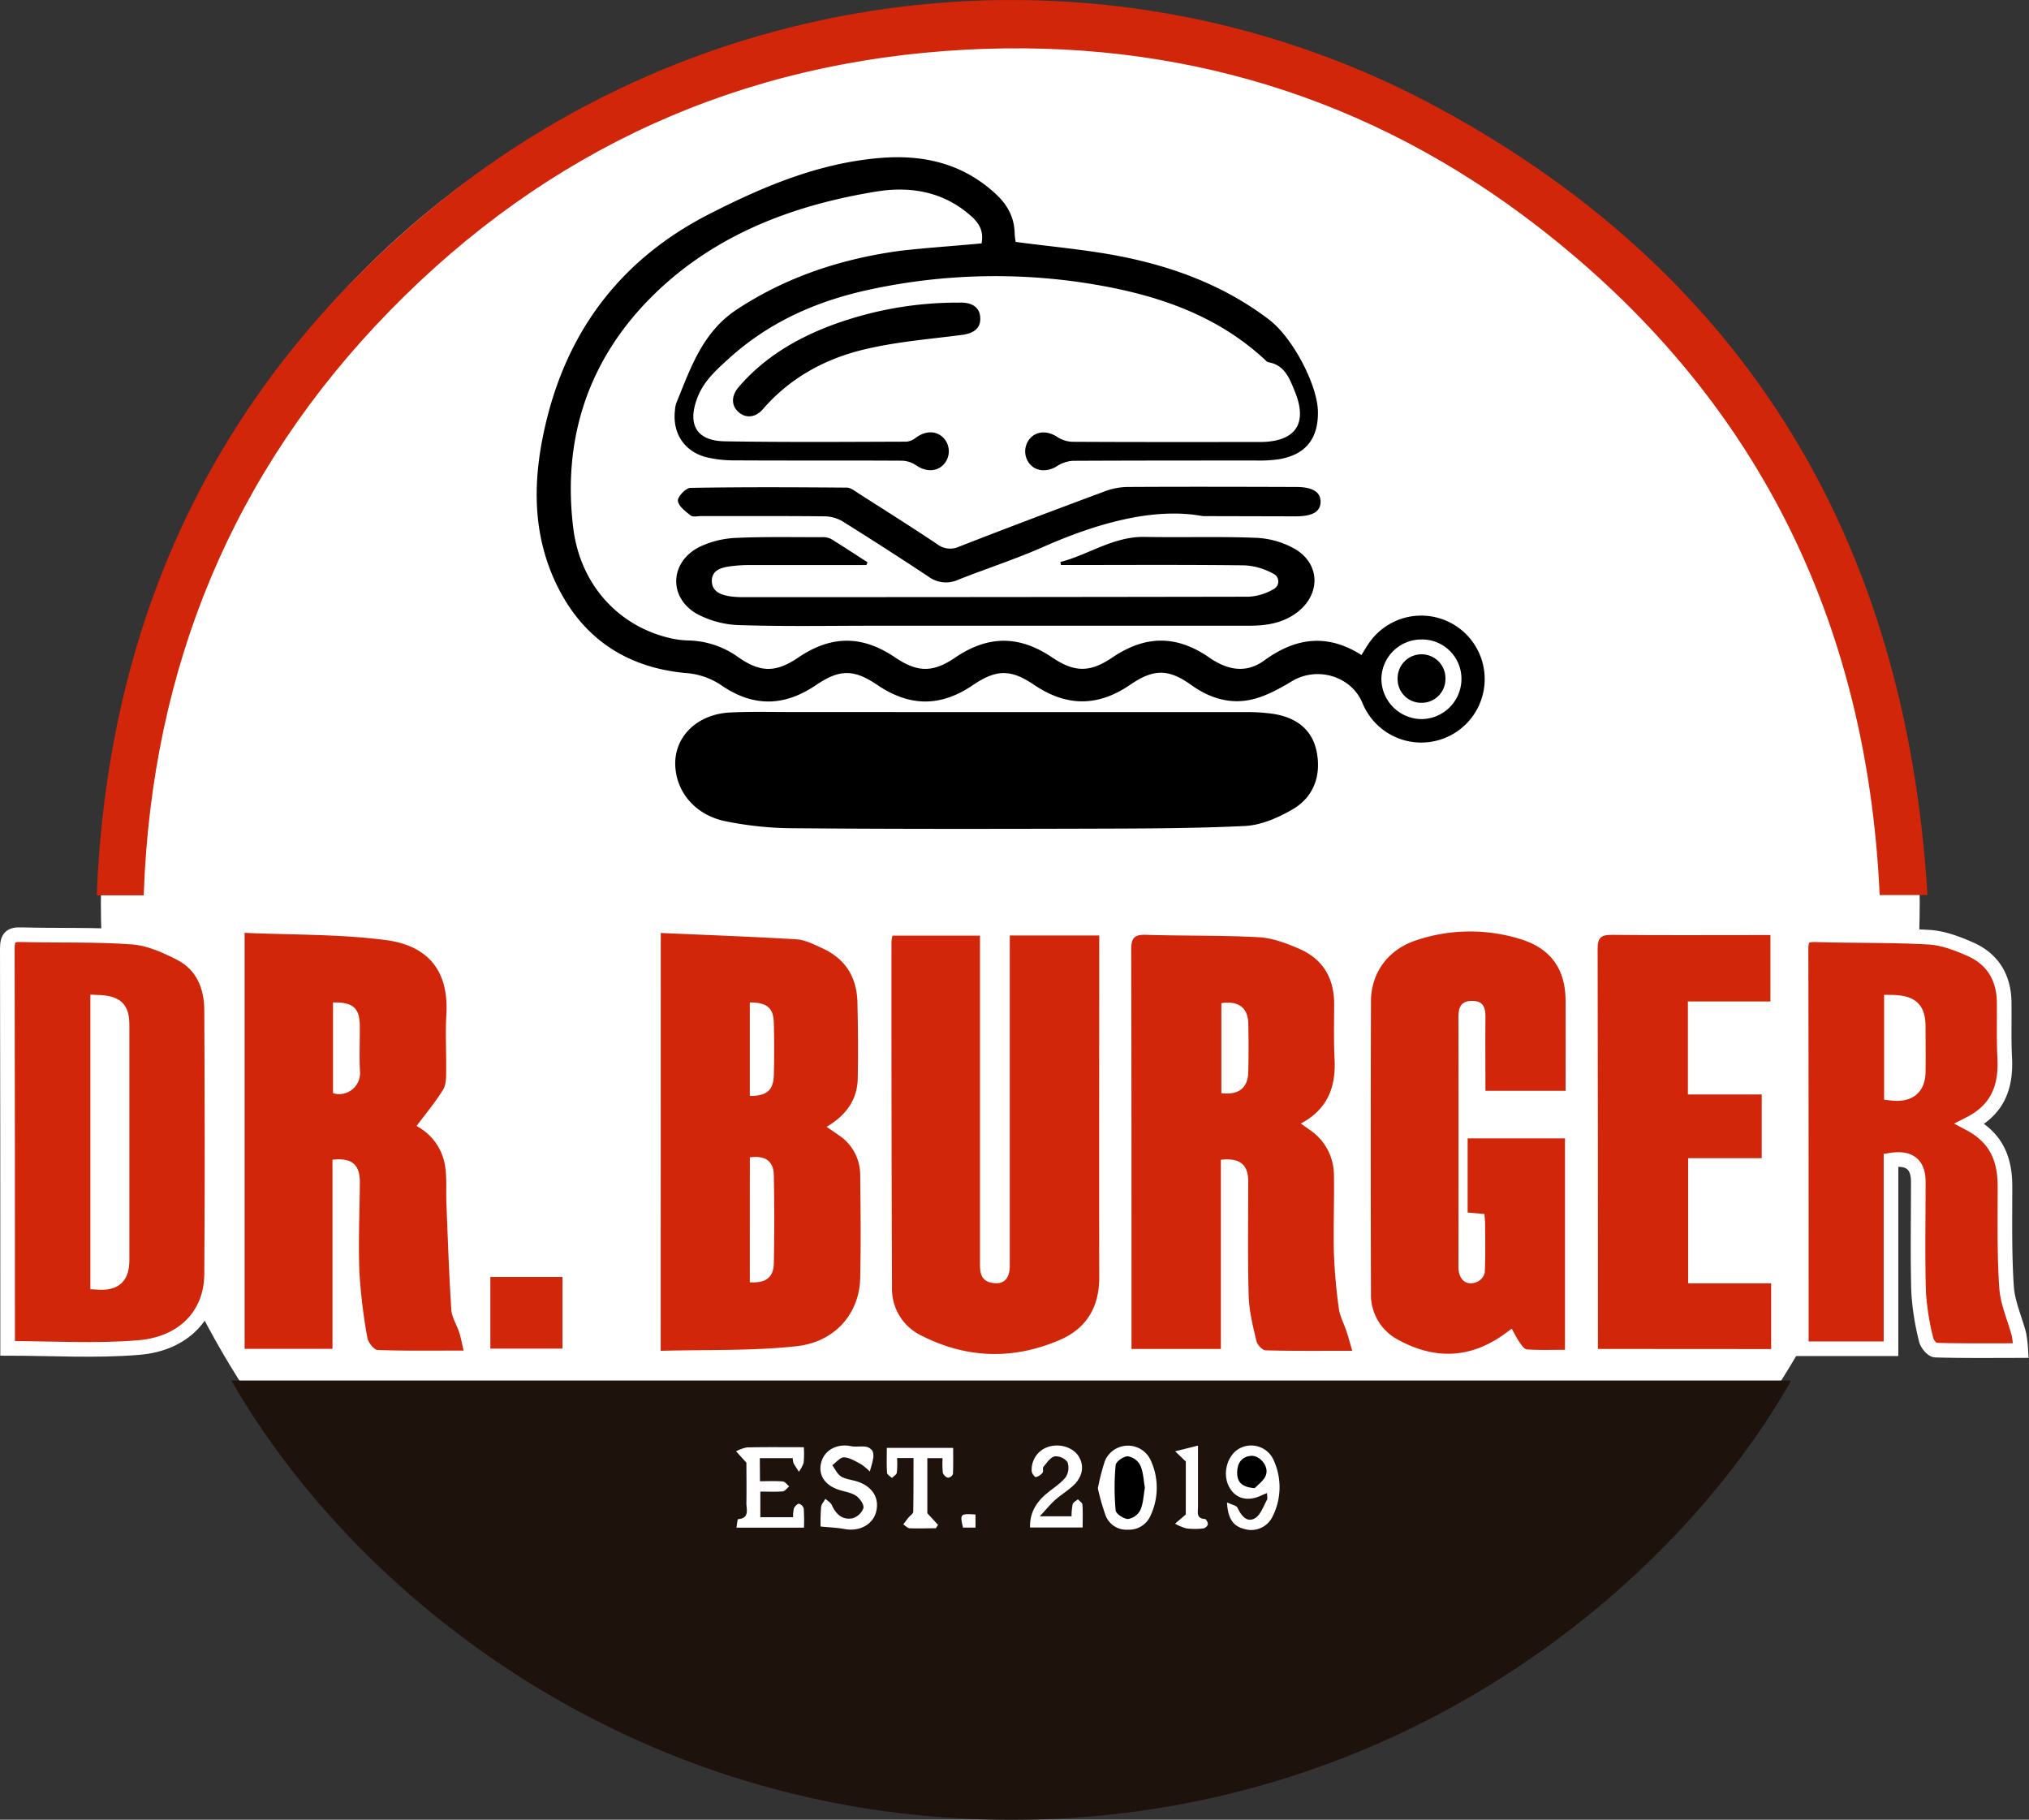 <svg id="Capa_1" data-name="Capa 1" xmlns="http://www.w3.org/2000/svg" viewBox="0 0 554.74 497.41"><rect x="0" y="0" width="554.74" height="497.41" fill="#333333" stroke="none"/><defs><style>.cls-1{fill:#fff;}.cls-2{fill:#1e120d;}.cls-3,.cls-4,.cls-5{fill:#d12609;}.cls-3{stroke:#d12609;}.cls-3,.cls-4{stroke-miterlimit:10;}.cls-4{stroke:#fff;stroke-width:4px;}</style></defs><ellipse class="cls-1" cx="276.22" cy="246.85" rx="248.64" ry="246.04"/><rect class="cls-1" x="24.22" y="270.31" width="11.01" height="85.3" rx="5.5"/><rect class="cls-1" x="514.77" y="267.72" width="11.46" height="40.36" rx="5.73"/><path class="cls-2" d="M266.38,533.18H692.82c-31.4,55.55-105.07,117.39-206.51,120C379.24,655.88,300.55,592.8,266.38,533.18Zm144.48,21.23h9a4.9,4.9,0,0,0,.22,1.37c.42.81,1,1.57,1.45,2.35a9.11,9.11,0,0,0,1.31-2.45,26.8,26.8,0,0,0,.05-4.26c-5.42,0-10.47-.06-15.52.05a10.48,10.48,0,0,0-3,1.07l2.82,3.11c0,3,.07,7,0,10.94-.05,1.74,1,4.2-2.24,4.49-.23,0-.33,1.54-.48,2.33h18.46a51.83,51.83,0,0,0-.06-5.19,1.92,1.92,0,0,0-1.28-1.35c-.47,0-1.17.71-1.4,1.26a8.8,8.8,0,0,0-.23,2.42H411v-7c2.21,0,4.18.11,6.13-.06.62-.06,1.17-.88,1.75-1.36-.57-.47-1.11-1.3-1.71-1.35-2.05-.17-4.11-.06-6.27-.06Zm16.61,18.69c2.46.24,4.55.31,6.58.69,4.06.75,7.75-1.22,8.62-4.78.93-3.75-1.05-6.89-5.23-8.23-1.47-.47-3.13-.6-4.4-1.38-1-.64-1.6-2-2.37-3.06,1.07-.77,2.18-2.2,3.21-2.15,1.58.08,3.17,1.08,4.65,1.88a15.21,15.21,0,0,1,2.4,2c.29-1.09.66-2.16.85-3.26a3.9,3.9,0,0,0-.07-2.28,2.73,2.73,0,0,0-1.81-1.24c-1.36-.21-2.81.11-4.15-.16-3.6-.74-7,.92-8,4.11-1.07,3.37.55,6.3,4.34,7.69,1.66.61,3.55.79,5,1.72,1.06.68,2.29,2.4,2.1,3.4a4.53,4.53,0,0,1-3,2.8c-2.69.52-4.51-1.07-5.63-3.57-.31-.71-1.16-1.18-1.77-1.76-.41.75-1.11,1.48-1.18,2.27A52.57,52.57,0,0,0,427.47,573.1Zm33.36-18.68a24.44,24.44,0,0,0,.07,4,2.23,2.23,0,0,0,1.41,1.35,1.73,1.73,0,0,0,1.35-1c.12-2.41.06-4.83.06-7.16H445.58c0,2.41-.09,4.6.06,6.78,0,.5.87,1,1.34,1.43.47-.48,1.26-.9,1.34-1.44a26.11,26.11,0,0,0,.07-4h4.49c0,5,0,9.82-.07,14.64,0,.58-.91,1.13-1.37,1.71s-.9,1.19-1.35,1.78c.56.37,1.11,1,1.68,1.06,2.4.12,4.81,0,7.21,0l.61-.92-2.93-3.19V554.42Zm77.76,12.09c.22,4.12,1.47,6.47,4.75,7.26a6.46,6.46,0,0,0,7.77-3.54,17.68,17.68,0,0,0,.32-15.06,6.71,6.71,0,0,0-9.09-3.58c-3.56,1.64-5.15,6.87-3.21,10.59,1.74,3.36,5.18,4.24,9.07,2.33.36-.18.73-.31,1.33-.56,0,.79.19,1.43,0,1.83-1,1.81-1.8,4.27-3.4,5.12-2.2,1.17-3.68-.85-4.67-2.94C541.13,567.35,540,567.17,538.59,566.51Zm-35.31-3.84a63.15,63.15,0,0,0,2.16,7.53,6.1,6.1,0,0,0,6.12,3.76,6.36,6.36,0,0,0,6.11-3.82,17.91,17.91,0,0,0,.09-15.08,6.84,6.84,0,0,0-12.54.08A59.46,59.46,0,0,0,503.28,562.67Zm-18.54,10.7h14.38c0-2.27.09-4.25-.06-6.22,0-.53-.81-1-1.24-1.5-.49.45-1.27.82-1.43,1.37a16.47,16.47,0,0,0-.3,3.28h-8.68c1.76-1.9,2.83-3.25,4.11-4.39,1.56-1.39,3.37-2.5,4.92-3.9,2.65-2.38,3.21-5.41,1.65-8s-5.29-3.73-8.52-2.64a6.54,6.54,0,0,0-4.37,6.69c.07.58.82,1.57,1.14,1.53a3.32,3.32,0,0,0,1.83-1.22c.29-.35-.06-1.23.23-1.58.92-1.08,1.87-2.59,3.06-2.86a4,4,0,0,1,3.51,1.56,4.73,4.73,0,0,1-.5,4.15c-1.41,1.76-3.48,3-5.25,4.5C486.39,566.51,484.63,569.41,484.74,573.37Zm42.58-3.56-2.93,2.51a13.5,13.5,0,0,0,3.12,1.3,19.3,19.3,0,0,0,4.62,0,1.71,1.71,0,0,0,1.23-1.11c.06-.47-.49-1.45-.8-1.47-2.52-.12-1.88-2-1.9-3.36,0-5.27,0-10.54,0-16.7l-6.25,1.56,2.92,2.79Zm-57.49,0c-4.2-.27-4.3-.16-3.41,3.59h3.41Z" transform="translate(-203.12 -155.83)"/><path class="cls-3" d="M241.93,400.06H230.09c3.17-75.79,32.87-138.54,91.38-186.85,77.42-63.91,186.6-75.34,275-27.28C680.71,231.7,723.58,304.41,729.58,400H717.51c-3.52-75-34-136.51-93.54-182.57-46-35.61-98.79-51.6-156.85-48.52-61.71,3.28-114.58,27.31-157.75,71.48S244.17,338.18,241.93,400.06Z" transform="translate(-203.12 -155.83)"/><path d="M471.49,222.36c.6-3.2-.52-5.32-2.67-7.29-7.52-6.83-16.65-8.41-26.05-6.89-23.35,3.79-45,12.11-61.91,29.2-17.07,17.28-24,38.68-21,62.85,1.95,15.59,12.57,27,26.92,30.13a24.48,24.48,0,0,0,4.59.54,24.21,24.21,0,0,1,13.6,4.57c6.09,4.29,10.35,4.21,16.43.08,9-6.1,17.47-6.11,26.47,0,6.15,4.15,10.37,4.15,16.45,0,9-6.09,17.47-6.09,26.48,0,6.11,4.13,10.37,4.13,16.45,0,9-6.09,17.51-6.18,26.46,0,4.95,3.44,10.06,4.46,15.06.82,8.58-6.26,17.25-7.43,26.58-1.49.66-1.06,1.21-2,1.8-2.89a17.35,17.35,0,1,1-1.51,16.05c-3.07-7.42-12.39-10.16-19.3-6-3.44,2.07-7.14,4.11-11,5-5.94,1.36-11.52-.37-16.57-4-6.29-4.48-10.34-4.36-16.7,0-8.8,6-17.32,6-26.21,0-6.36-4.32-10.31-4.3-16.72.05-8.83,6-17.27,6-26.22-.07-6.37-4.31-10.26-4.29-16.72.09-8.71,5.92-17.26,6-25.91,0a19.91,19.91,0,0,0-9.84-3.32c-17-1.62-29.14-10.38-36-26-6.17-14.1-5.44-28.79-1.85-43.31,6.27-25.36,21.08-44.21,44.42-56.13,14.72-7.52,29.87-13.92,46.61-15.33,11.81-1,22.61,1.42,31.65,9.75,3.29,3,5.2,6.49,5.26,11a16.37,16.37,0,0,0,.28,2.19c9.67,1.29,19.16,2.09,28.45,3.9,14.77,2.89,28.72,8.11,40.85,17.36,6.47,4.94,13.23,17.87,13.33,25.17.09,7.49-3.47,11.84-10.87,13a38,38,0,0,1-6,.32c-16.7,0-33.39,0-50.09.08a9,9,0,0,0-4.42,1.48c-2.47,1.55-5.4,1.52-7.26-.44a5.38,5.38,0,0,1,0-7.24c1.87-2,4.75-2,7.26-.39a8.25,8.25,0,0,0,4.13,1.39c16.91.1,33.83.06,50.75.06h1c9.45-.16,12.78-5.09,9.15-13.91-1.39-3.4-2.73-7.14-7.19-7.89a1.81,1.81,0,0,1-.81-.56c-13.7-12.77-30.66-18.16-48.58-21a162.44,162.44,0,0,0-59.7,1.71c-14.33,3.09-27.35,8.77-38.51,18.91-3.69,3.35-7,6.37-8.63,10.94-2.64,7.15,0,11.49,7.57,11.61,16.58.28,33.17.15,49.76.1a5,5,0,0,0,2.57-1.13c2.76-2,5.8-1.9,7.71.34a5.32,5.32,0,0,1-.15,7c-1.92,2.07-4.89,2.06-7.51.28a7.37,7.37,0,0,0-3.81-1.29c-15.26-.09-30.52,0-45.78-.09a32.42,32.42,0,0,1-7.87-.88c-6-1.57-9.25-6.6-8.51-12.81a7.08,7.08,0,0,1,.36-1.95c3.91-9.59,7.17-19.45,16.61-25.64,13.62-8.94,28.6-13.82,44.55-16C456.59,223.54,464,223.07,471.49,222.36ZM591.67,330.63a10.92,10.92,0,0,0-10.87,11,11.08,11.08,0,0,0,10.89,10.76,11,11,0,0,0,11-10.95A10.76,10.76,0,0,0,591.67,330.63Z" transform="translate(-203.12 -155.83)"/><path class="cls-4" d="M741.71,463c7.37,3.92,9.6,9.89,9.58,17.17,0,9.16-.18,18.35.43,27.48.3,4.36,2.27,8.61,3.39,12.93a35.15,35.15,0,0,1,.52,4.43c-8.11,0-15.71.1-23.3-.13-.93,0-2.36-1.73-2.6-2.87a71.52,71.52,0,0,1-2.05-13c-.29-10.05-.08-20.11-.09-30.17,0-4.71-2.42-6.68-7.46-5.89v51.55H695.61v-6c0-34.39,0-68.77-.08-103.16,0-3.3,1-4.09,4.11-4,10.27.32,20.57.09,30.82.67,3.84.21,7.75,1.69,11.33,3.27,6.12,2.69,9.18,7.72,9.28,14.45.07,5.08-.11,10.18.15,15.25C751.61,452.64,749.53,459,741.71,463Zm-21.47-33.21v24.86c4.77.57,7.26-1.42,7.34-5.8.07-4.08,0-8.16,0-12.24C727.57,431.58,725.81,429.88,720.24,429.79Z" transform="translate(-203.12 -155.83)"/><path class="cls-5" d="M536.91,472.85v51.71H512.48v-6c0-34.38,0-68.77-.08-103.15,0-3.25.88-4.15,4.06-4.05,10.27.32,20.57.1,30.82.66,3.74.2,7.54,1.64,11,3.14,6.41,2.74,9.56,7.9,9.6,14.91,0,5.08-.14,10.18.12,15.25.39,7.6-1.87,13.72-9.22,17.62,1,.74,1.78,1.26,2.52,1.8a14.88,14.88,0,0,1,6.52,12.09c.13,7.18-.18,14.37,0,21.55a148.16,148.16,0,0,0,1.35,15.16c.29,2.13,1.42,4.14,2.1,6.23.51,1.55.93,3.14,1.56,5.29-8.44,0-16,.08-23.63-.12-.9,0-2.31-1.47-2.54-2.48-1-4.07-2-8.21-2.14-12.35-.31-10.38-.12-20.77-.13-31.16C544.45,474.2,542.17,472.26,536.91,472.85Zm.14-18.19c4.75.54,7.27-1.45,7.36-5.83s.1-8.81,0-13.22-2.75-6.26-7.36-5.57Z" transform="translate(-203.12 -155.83)"/><path class="cls-4" d="M205.2,524.4v-6.12c0-34.36,0-68.72-.08-103.08,0-3.12.9-4,3.89-3.87,10.16.28,20.35-.1,30.46.67,4.43.33,8.93,2.35,13,4.43,6.06,3.14,8.47,8.93,8.5,15.49.12,24.08.18,48.17,0,72.26-.07,10.91-7.56,19-19.95,20C229.27,525.16,217.4,524.4,205.2,524.4Zm24.62-94.61v76.57c4.72.31,6.66-1.46,6.67-6.05q0-32.12,0-64.24C236.49,431.43,235,430,229.82,429.79Z" transform="translate(-203.12 -155.83)"/><path class="cls-5" d="M479.21,411.54h24.45v3.62c0,29.95-.06,59.91,0,89.86,0,8.08-3.46,13.92-10.77,17.07-12.69,5.47-25.4,5.13-37.77-1.14A14.13,14.13,0,0,1,447,507.78q-.18-47.25-.15-94.5a10.86,10.86,0,0,1,.27-1.69h23.93v4.09q0,42.76,0,85.55c0,2.52.25,4.69,3.26,5.25,3.19.59,4.89-1,4.89-4.74q0-43.11,0-86.22Z" transform="translate(-203.12 -155.83)"/><path class="cls-5" d="M270,410.82c13.23.59,26.12.32,38.75,2,10.12,1.35,17.15,7.15,16.41,20.24-.29,5.18,0,10.39-.06,15.58,0,1.74,0,3.77-.89,5.15-2.1,3.37-4.68,6.45-7.21,9.83a14.94,14.94,0,0,1,7.85,11.21c.47,3.26.18,6.62.32,9.92.39,9.7.71,19.4,1.34,29.07.13,2.1,1.48,4.1,2.15,6.18.47,1.47.74,3,1.22,5-8.32,0-15.92.13-23.5-.16-1,0-2.62-2.09-2.83-3.39a148.56,148.56,0,0,1-2.17-18c-.31-8.05.05-16.13.13-24.2.05-5.05-2.05-7-7.49-6.42v51.71H270Zm24.17,43.84a5.74,5.74,0,0,0,7.38-5.89c-.25-4.18,0-8.39-.06-12.58-.06-4.86-1.86-6.44-7.32-6.35Z" transform="translate(-203.12 -155.83)"/><path class="cls-5" d="M383.78,410.86c12.67.56,24.89,1,37.09,1.73,2.43.15,4.85,1.43,7.14,2.47,6.24,2.86,9.37,7.91,9.53,14.69.17,7,.23,13.93.09,20.88-.11,5.89-3.27,10.12-8.51,13.21l3.26,2.25A13,13,0,0,1,438.3,477c.12,9.39.21,18.78,0,28.17-.19,9.58-6.75,17.48-17.41,18.64-12.22,1.33-24.62.91-37.13,1.26Zm24.34,95.47c4.29.31,6.49-1.27,6.57-5.15q.24-12.06,0-24.12c-.08-3.89-2.36-5.44-6.56-4.87Zm0-76.49v25.57c4.62,0,6.45-1.5,6.57-5.71q.19-7.11,0-14.23C414.61,431.33,412.82,429.86,408.16,429.84Z" transform="translate(-203.12 -155.83)"/><path d="M475.46,350.48q34.16,0,68.3,0a49.38,49.38,0,0,1,7.59.5c6.11,1,10.56,4.15,11.78,10.47s-.8,12.17-6.44,15.51c-4,2.35-8.71,4.43-13.2,4.65-15.22.73-30.48.69-45.73.74-26.08.07-52.17.09-78.25-.13a94.49,94.49,0,0,1-18.06-1.91c-7.89-1.62-13-7.44-13.65-14.37-.82-8.25,5.57-14.91,15-15.36,5.52-.26,11.05-.12,16.58-.12Z" transform="translate(-203.12 -155.83)"/><path class="cls-5" d="M631.16,454H609.25c0-6.78-.07-13.38,0-20,0-2.71-.48-4.59-3.69-4.58s-3.7,2-3.7,4.63q.06,34,0,68c0,3.61,2.17,5.42,5.13,4.18a3.72,3.72,0,0,0,2.07-2.52c.22-4.41.12-8.84.1-13.26,0-.86-.11-1.72-.19-2.77l-4.59-.41V467H631v57.79c-3.39,0-6.89.13-10.36-.1-.78,0-1.58-1.28-2.18-2.11a40.72,40.72,0,0,1-2-3.56c-1.12.8-2,1.45-2.87,2.06-9.18,6.22-18.61,6.21-28.16,1a13.89,13.89,0,0,1-7.48-12.83q-.12-39.8,0-79.6c0-8,4.75-14.37,12.59-16.87a46.42,46.42,0,0,1,28.39-.21c8.23,2.55,12.2,8.22,12.23,16.85C631.19,437.5,631.16,445.65,631.16,454Z" transform="translate(-203.12 -155.83)"/><path class="cls-5" d="M640,524.56V518c0-34.26,0-68.51-.08-102.76,0-3.13.94-3.9,3.93-3.87,13.26.14,26.52.06,39.78.06h3.53v18.14H664.6V455h20.18v17.42H664.67v34.22h22.69v17.95Z" transform="translate(-203.12 -155.83)"/><path d="M440,310.29q-15.72,0-31.43,0a39.38,39.38,0,0,0-6,.37c-2.34.36-4.87,1.05-4.83,4s2.58,3.81,5.09,4.19a27.73,27.73,0,0,0,4,.21q68.82,0,137.63-.12a14.76,14.76,0,0,0,6.73-2,2.35,2.35,0,0,0,0-4.32,18.22,18.22,0,0,0-7.66-2.25c-15.69-.2-31.39-.1-47.09-.1h-3.24l-.17-.82c7.76-2,14.49-7,23-6.86,10.16.19,20.34-.15,30.5.25A23.54,23.54,0,0,1,557,305.8c7.06,4,7.29,12.32.92,17.3-4,3.11-8.6,3.78-13.45,3.77H442.29c-12.27,0-24.55.23-36.8-.16a26.22,26.22,0,0,1-11.92-3.13c-7.92-4.61-7.23-14.45,1.08-18.39a25.62,25.62,0,0,1,9.55-2.32c7.84-.36,15.69-.19,23.54-.2a5.19,5.19,0,0,1,2.56.46c3.37,2.06,6.65,4.25,10,6.39Z" transform="translate(-203.12 -155.83)"/><path d="M532,296.91c-13.24-2.44-28.66,1.79-43.75,8.46-7.56,3.34-15.48,5.88-23.17,8.94a8.05,8.05,0,0,1-8.11-.86q-11.6-7.68-23.41-15.06a9.92,9.92,0,0,0-4.89-1.42c-11.27-.12-22.55-.06-33.82-.07-1,0-2.28.32-2.92-.18-1.42-1.11-3.31-2.55-3.47-4-.12-1.09,2.17-3.51,3.42-3.53,14.24-.25,28.5-.18,42.75-.07,1.08,0,2.21.93,3.22,1.58,7.17,4.57,14.36,9.11,21.44,13.83a5.81,5.81,0,0,0,6.05.73c13.26-5.18,26.59-10.2,39.93-15.16a18.38,18.38,0,0,1,6.09-1.16c15.36-.09,30.72-.05,46.08,0,4.54,0,6.77,1.38,6.73,4.09s-2.24,3.94-6.85,3.94Z" transform="translate(-203.12 -155.83)"/><path d="M471.13,243c0,2.67-1.88,4-5.16,4.4-9,1.16-18,1.87-26.77,4-10.65,2.57-20.15,7.78-27.51,16.29-2,2.35-4.74,2.53-6.69.75s-2-4.36.06-6.79c6.94-8.09,15.81-13.33,25.66-17a98.92,98.92,0,0,1,34.73-6.1C469.13,238.41,471.18,240.09,471.13,243Z" transform="translate(-203.12 -155.83)"/><path class="cls-5" d="M356.91,504.88v19.59H337.19V504.88Z" transform="translate(-203.12 -155.83)"/><path d="M546.15,562.61c-3.78-.27-4.81-1.92-4.79-4.31s1.14-4.32,3.84-4.52c2.18-.17,4.74,2.56,4.11,5C548.89,560.45,547,561.7,546.15,562.61Z" transform="translate(-203.12 -155.83)"/><path d="M516.14,562.49c-.38,2.08-.42,4.27-1.25,6.12a4.61,4.61,0,0,1-3.36,2.43c-1.19,0-3.31-1.43-3.39-2.37a67.82,67.82,0,0,1,0-12.34c.09-1,2.17-2.43,3.33-2.43a4.69,4.69,0,0,1,3.39,2.45C515.72,558.2,515.76,560.4,516.14,562.49Z" transform="translate(-203.12 -155.83)"/><path d="M591.72,347.94a6.44,6.44,0,0,1-6.48-6.51,6.54,6.54,0,1,1,13.07.08A6.49,6.49,0,0,1,591.72,347.94Z" transform="translate(-203.12 -155.83)"/></svg>